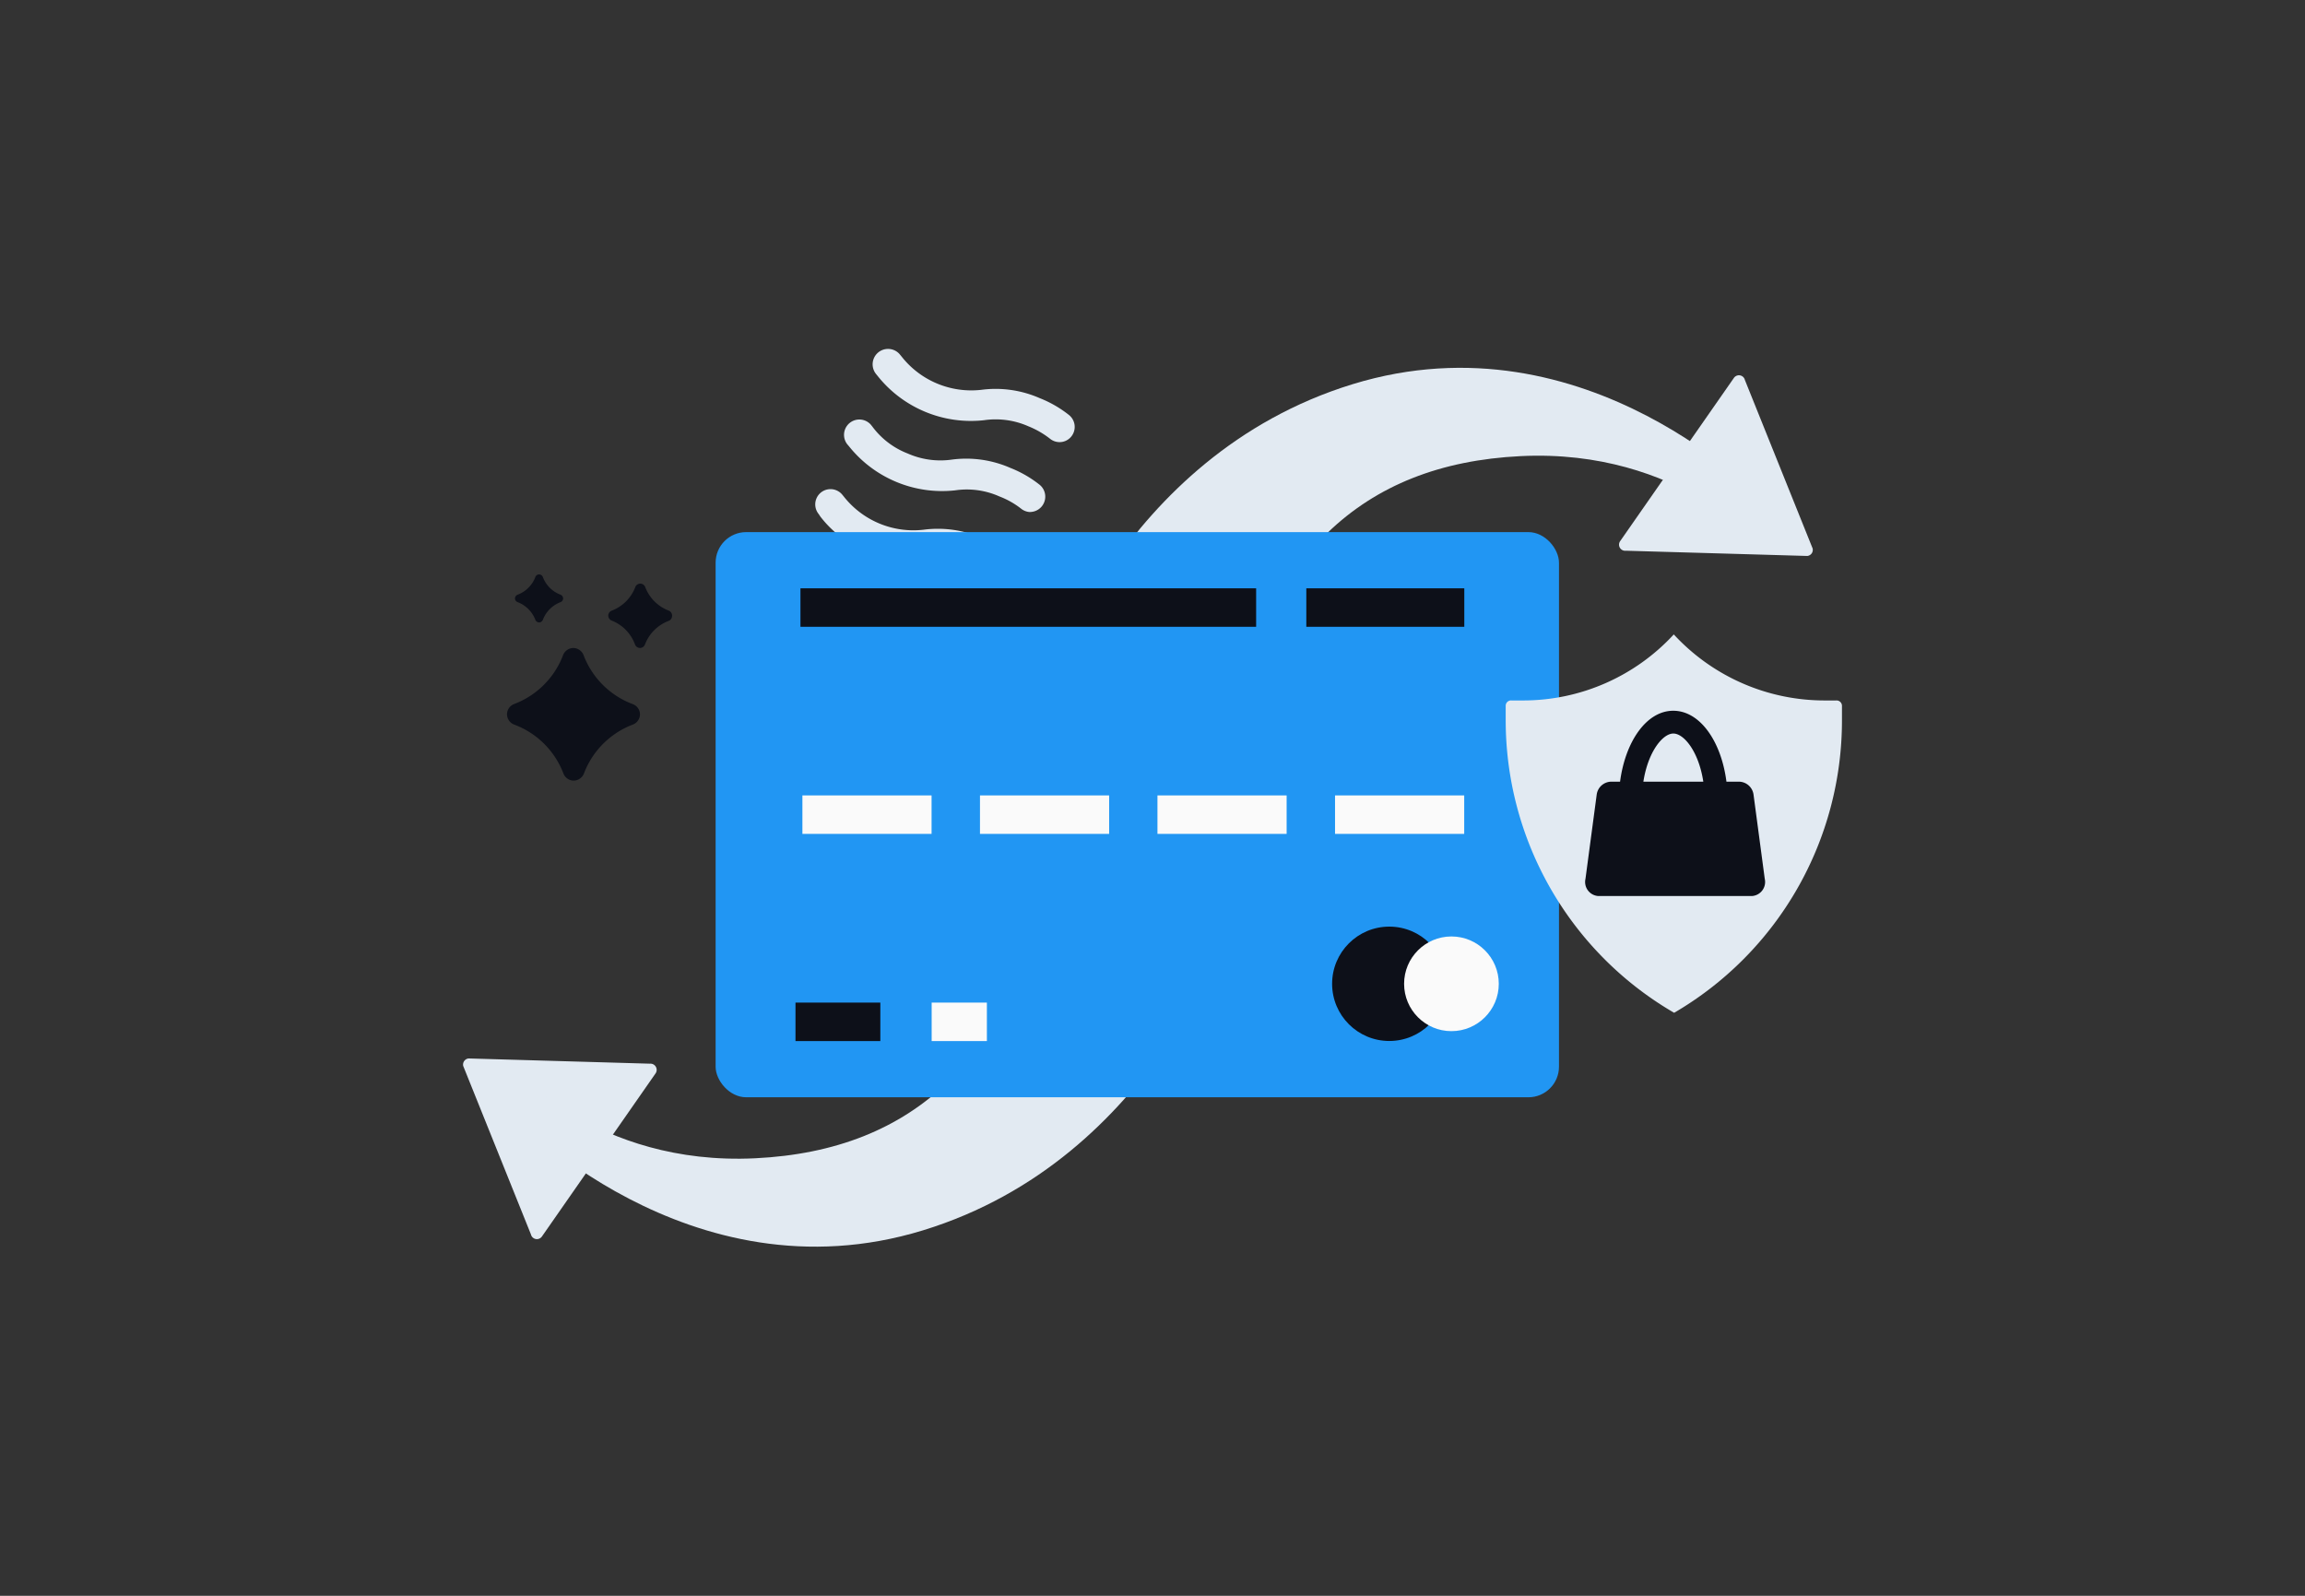 <svg id="Layer_1" data-name="Layer 1" xmlns="http://www.w3.org/2000/svg" viewBox="0 0 260 180"><rect x="0" y="0" width="260" height="180" fill="#333333" stroke="none"/><title>Flat Web Illustrations Pack - Scene 9</title><path d="M119.52,49.87a1.71,1.71,0,0,1-1.09-.39,10,10,0,0,0-2.44-1.4,9.1,9.1,0,0,0-5-.68,13.46,13.46,0,0,1-12-5l-.17-.21A1.73,1.73,0,0,1,101.52,40l.18.22a10,10,0,0,0,9,3.75,12.36,12.36,0,0,1,6.58.94,12.91,12.91,0,0,1,3.31,1.91,1.72,1.72,0,0,1,.24,2.43A1.69,1.69,0,0,1,119.52,49.87Z" fill="#e2eaf2"/><path d="M116.26,57.76a1.73,1.73,0,0,1-1.09-.39A9.41,9.41,0,0,0,112.74,56a9,9,0,0,0-5-.69,13.45,13.45,0,0,1-12-5l-.18-.21a1.73,1.73,0,0,1,2.64-2.23l.18.22a9,9,0,0,0,4,3.06,9.12,9.12,0,0,0,5,.69,12.39,12.39,0,0,1,6.59.94,12.91,12.91,0,0,1,3.31,1.91,1.73,1.73,0,0,1-1.1,3.06Z" fill="#e2eaf2"/><path d="M113,65.67a1.73,1.73,0,0,1-1.09-.39,9.42,9.42,0,0,0-2.43-1.4,9.14,9.14,0,0,0-5-.69,12.44,12.44,0,0,1-6.58-.93,12.3,12.3,0,0,1-5.37-4L92.36,58A1.72,1.72,0,1,1,95,55.79l.18.22a10,10,0,0,0,9,3.74,12.39,12.39,0,0,1,6.59.94,12.64,12.64,0,0,1,3.31,1.92,1.73,1.73,0,0,1,.24,2.43A1.75,1.75,0,0,1,113,65.67Z" fill="#e2eaf2"/><path d="M203.86,62.71l-20.46-.59a.69.69,0,0,1-.65-1.08l12.83-18.41a.69.69,0,0,1,1.24.23l7.64,19A.69.69,0,0,1,203.86,62.71Z" fill="#e2eaf2"/><path d="M199.08,61.91s-9.55-11.35-27.57-10.46S142.69,62.8,137.85,83.94l-5.73-13.73-14.3,8.39s8.29-27.15,34.77-35.27,46.49,13.24,46.49,13.24Z" fill="#e2eaf2"/><path d="M52.85,119.39l20.46.59a.7.7,0,0,1,.64,1.09l-12.82,18.4a.69.69,0,0,1-1.24-.23l-7.64-19A.7.7,0,0,1,52.85,119.39Z" fill="#e2eaf2"/><path d="M57.62,120.2s9.55,11.34,27.58,10.45S114,119.31,118.85,98.17l5.73,13.72,14.3-8.38s-8.29,27.15-34.77,35.27-46.49-13.24-46.49-13.24Z" fill="#e2eaf2"/><rect x="80.72" y="60.02" width="95.13" height="63.75" rx="3.45" fill="#2196F3"/><rect x="147.35" y="66.36" width="17.82" height="4.34" fill="#0d1019"/><rect x="150.59" y="89.72" width="14.57" height="4.34" fill="#fafafa"/><rect x="130.56" y="89.72" width="14.57" height="4.34" fill="#fafafa"/><rect x="110.54" y="89.72" width="14.57" height="4.34" fill="#fafafa"/><rect x="90.51" y="89.72" width="14.57" height="4.34" fill="#fafafa"/><rect x="89.73" y="113.09" width="9.57" height="4.34" fill="#0d1019"/><rect x="105.09" y="113.09" width="6.23" height="4.34" fill="#fafafa"/><rect x="90.29" y="66.36" width="51.4" height="4.34" fill="#0d1019"/><circle cx="156.71" cy="110.97" r="6.45" fill="#0d1019"/><circle cx="163.72" cy="110.97" r="5.34" fill="#fafafa"/><path d="M72.19,80.57h0a1.25,1.25,0,0,1-.81,1.16,9.5,9.5,0,0,0-5.51,5.51,1.26,1.26,0,0,1-1.16.81h0a1.25,1.25,0,0,1-1.16-.81A9.5,9.5,0,0,0,58,81.73a1.25,1.25,0,0,1-.81-1.16h0A1.25,1.25,0,0,1,58,79.41a9.49,9.49,0,0,0,5.51-5.5,1.26,1.26,0,0,1,1.16-.82h0a1.27,1.27,0,0,1,1.16.82,9.49,9.49,0,0,0,5.51,5.5A1.25,1.25,0,0,1,72.19,80.57Z" fill="#0d1019"/><path d="M63.52,67.5h0a.46.46,0,0,1-.29.42,3.44,3.44,0,0,0-2,2,.47.47,0,0,1-.42.29h0a.46.46,0,0,1-.42-.29,3.47,3.47,0,0,0-2-2,.45.45,0,0,1-.3-.42h0a.46.46,0,0,1,.3-.42,3.43,3.43,0,0,0,2-2,.46.46,0,0,1,.42-.29h0a.47.47,0,0,1,.42.29,3.4,3.4,0,0,0,2,2A.47.47,0,0,1,63.52,67.5Z" fill="#0d1019"/><path d="M75.81,69.48h0a.6.6,0,0,1-.4.56,4.59,4.59,0,0,0-2.66,2.66.61.61,0,0,1-.56.39h0a.61.61,0,0,1-.56-.39A4.59,4.59,0,0,0,69,70a.61.61,0,0,1-.39-.56h0a.61.61,0,0,1,.39-.56,4.59,4.59,0,0,0,2.66-2.66.61.61,0,0,1,.56-.39h0a.61.61,0,0,1,.56.39,4.59,4.59,0,0,0,2.66,2.66A.6.6,0,0,1,75.81,69.48Z" fill="#0d1019"/><path d="M207.77,81.24c0-.55,0-1.11,0-1.66a.61.61,0,0,0-.66-.57c-.43,0-.87,0-1.31,0a23.14,23.14,0,0,1-17-7.45h0a23.1,23.1,0,0,1-17,7.45c-.44,0-.87,0-1.31,0a.6.6,0,0,0-.65.57c0,.55,0,1.11,0,1.66a38.16,38.16,0,0,0,19,33h0A38.16,38.16,0,0,0,207.77,81.24Z" fill="#e2eaf2"/><path d="M199.06,99.12l-1.27-9.53a1.68,1.68,0,0,0-1.63-1.42h-1.42c-.59-4.58-3-8-6-8s-5.4,3.44-6,8h-1a1.68,1.68,0,0,0-1.63,1.42l-1.27,9.53a1.59,1.59,0,0,0,1.46,1.95H197.6A1.59,1.59,0,0,0,199.06,99.12ZM188.75,82.74c1.21,0,2.87,2.06,3.38,5.43h-6.76C185.89,84.8,187.55,82.74,188.75,82.74Z" fill="#0d1019"/></svg>